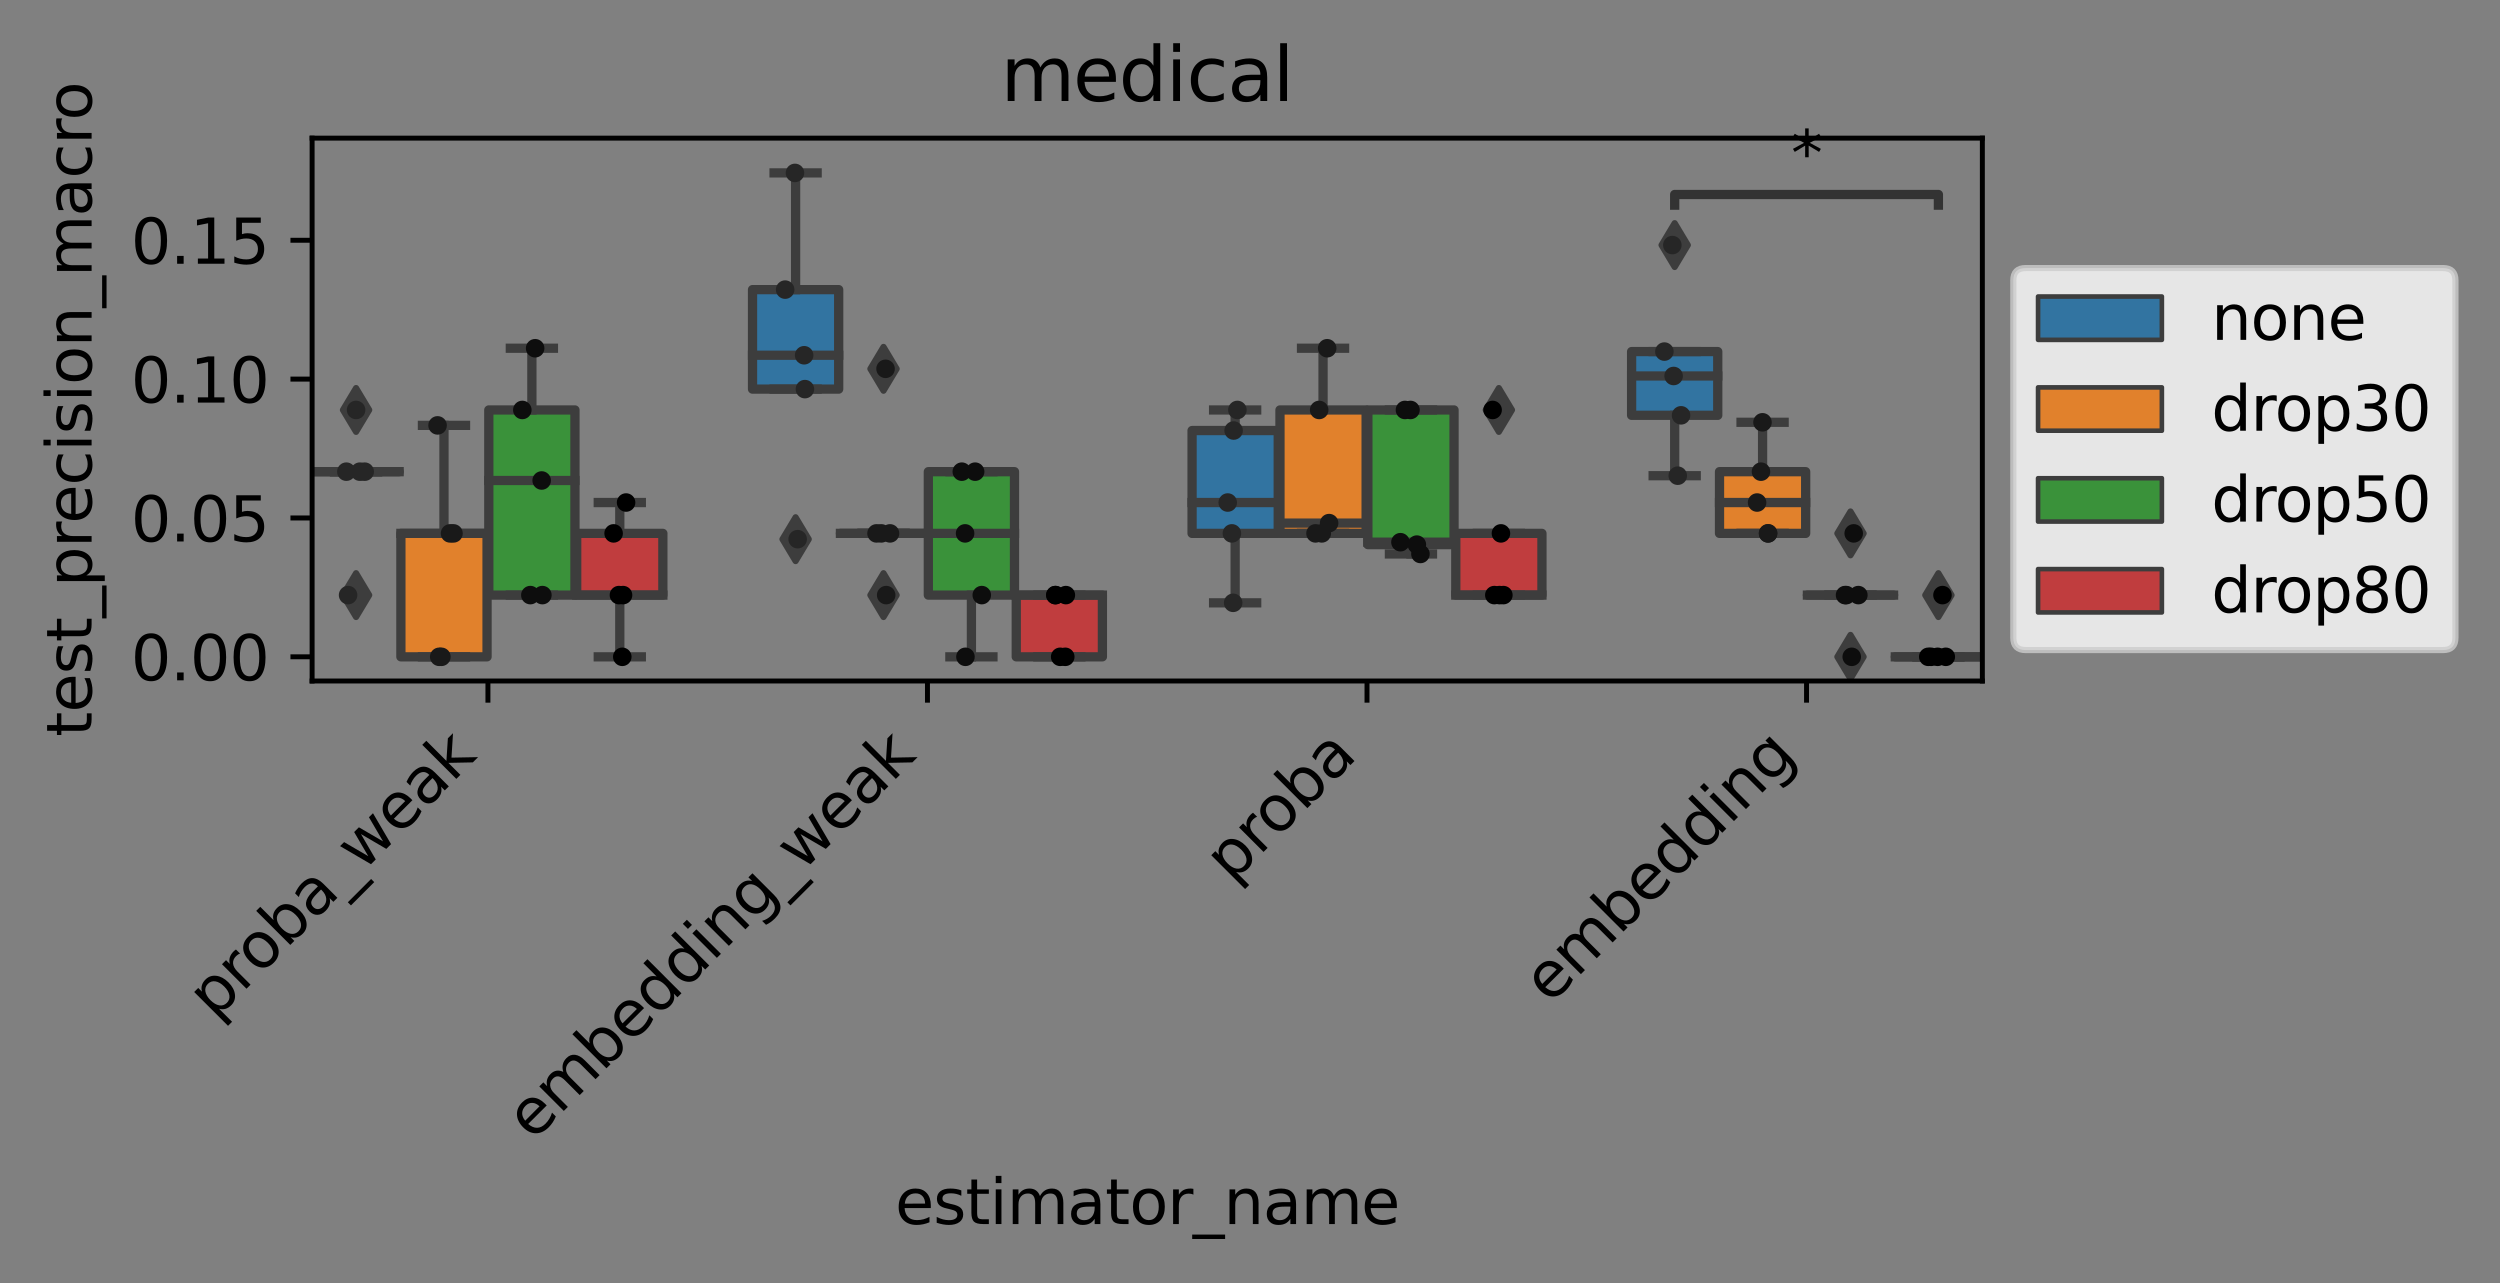 <?xml version="1.0" encoding="utf-8" standalone="no"?>
<!DOCTYPE svg PUBLIC "-//W3C//DTD SVG 1.1//EN"
  "http://www.w3.org/Graphics/SVG/1.1/DTD/svg11.dtd">
<svg xmlns:xlink="http://www.w3.org/1999/xlink" width="403.877pt" height="207.303pt" viewBox="0 0 403.877 207.303" xmlns="http://www.w3.org/2000/svg" version="1.1">
 <rect x="0" y="0" width="403.877" height="207.303" fill="#808080" stroke="none"/>
 <defs>
  <style type="text/css">*{stroke-linejoin: round; stroke-linecap: butt}</style>
 </defs>
 <g id="figure_1">
  <g id="patch_1">
   <path d="M 0 207.303 
L 403.877 207.303 
L 403.877 0 
L 0 0 
L 0 207.303 
z
" style="fill: none"/>
  </g>
  <g id="axes_1">
   <g id="patch_2">
    <path d="M 50.422 110.018 
L 320.251 110.018 
L 320.251 22.318 
L 50.422 22.318 
L 50.422 110.018 
z
" style="fill: none"/>
   </g>
   <g id="patch_3">
    <path d="M 50.564 76.199 
L 64.481 76.199 
L 64.481 76.199 
L 50.564 76.199 
L 50.564 76.199 
z
" clip-path="url(#p05f2665368)" style="fill: #3274a1; stroke: #3d3d3d; stroke-width: 1.5; stroke-linejoin: miter"/>
   </g>
   <g id="patch_4">
    <path d="M 64.765 106.109 
L 78.683 106.109 
L 78.683 86.169 
L 64.765 86.169 
L 64.765 106.109 
z
" clip-path="url(#p05f2665368)" style="fill: #e1812c; stroke: #3d3d3d; stroke-width: 1.5; stroke-linejoin: miter"/>
   </g>
   <g id="patch_5">
    <path d="M 78.967 96.139 
L 92.884 96.139 
L 92.884 66.229 
L 78.967 66.229 
L 78.967 96.139 
z
" clip-path="url(#p05f2665368)" style="fill: #3a923a; stroke: #3d3d3d; stroke-width: 1.5; stroke-linejoin: miter"/>
   </g>
   <g id="patch_6">
    <path d="M 93.168 96.139 
L 107.086 96.139 
L 107.086 86.169 
L 93.168 86.169 
L 93.168 96.139 
z
" clip-path="url(#p05f2665368)" style="fill: #c03d3e; stroke: #3d3d3d; stroke-width: 1.5; stroke-linejoin: miter"/>
   </g>
   <g id="patch_7">
    <path d="M 121.571 62.862 
L 135.489 62.862 
L 135.489 46.788 
L 121.571 46.788 
L 121.571 62.862 
z
" clip-path="url(#p05f2665368)" style="fill: #3274a1; stroke: #3d3d3d; stroke-width: 1.5; stroke-linejoin: miter"/>
   </g>
   <g id="patch_8">
    <path d="M 135.773 86.169 
L 149.69 86.169 
L 149.69 86.169 
L 135.773 86.169 
L 135.773 86.169 
z
" clip-path="url(#p05f2665368)" style="fill: #e1812c; stroke: #3d3d3d; stroke-width: 1.5; stroke-linejoin: miter"/>
   </g>
   <g id="patch_9">
    <path d="M 149.974 96.139 
L 163.892 96.139 
L 163.892 76.199 
L 149.974 76.199 
L 149.974 96.139 
z
" clip-path="url(#p05f2665368)" style="fill: #3a923a; stroke: #3d3d3d; stroke-width: 1.5; stroke-linejoin: miter"/>
   </g>
   <g id="patch_10">
    <path d="M 164.176 106.109 
L 178.093 106.109 
L 178.093 96.139 
L 164.176 96.139 
L 164.176 106.109 
z
" clip-path="url(#p05f2665368)" style="fill: #c03d3e; stroke: #3d3d3d; stroke-width: 1.5; stroke-linejoin: miter"/>
   </g>
   <g id="patch_11">
    <path d="M 192.579 86.169 
L 206.497 86.169 
L 206.497 69.553 
L 192.579 69.553 
L 192.579 86.169 
z
" clip-path="url(#p05f2665368)" style="fill: #3274a1; stroke: #3d3d3d; stroke-width: 1.5; stroke-linejoin: miter"/>
   </g>
   <g id="patch_12">
    <path d="M 206.781 86.169 
L 220.698 86.169 
L 220.698 66.229 
L 206.781 66.229 
L 206.781 86.169 
z
" clip-path="url(#p05f2665368)" style="fill: #e1812c; stroke: #3d3d3d; stroke-width: 1.5; stroke-linejoin: miter"/>
   </g>
   <g id="patch_13">
    <path d="M 220.982 87.982 
L 234.9 87.982 
L 234.9 66.229 
L 220.982 66.229 
L 220.982 87.982 
z
" clip-path="url(#p05f2665368)" style="fill: #3a923a; stroke: #3d3d3d; stroke-width: 1.5; stroke-linejoin: miter"/>
   </g>
   <g id="patch_14">
    <path d="M 235.184 96.139 
L 249.101 96.139 
L 249.101 86.169 
L 235.184 86.169 
L 235.184 96.139 
z
" clip-path="url(#p05f2665368)" style="fill: #c03d3e; stroke: #3d3d3d; stroke-width: 1.5; stroke-linejoin: miter"/>
   </g>
   <g id="patch_15">
    <path d="M 263.587 67.096 
L 277.504 67.096 
L 277.504 56.798 
L 263.587 56.798 
L 263.587 67.096 
z
" clip-path="url(#p05f2665368)" style="fill: #3274a1; stroke: #3d3d3d; stroke-width: 1.5; stroke-linejoin: miter"/>
   </g>
   <g id="patch_16">
    <path d="M 277.788 86.169 
L 291.706 86.169 
L 291.706 76.199 
L 277.788 76.199 
L 277.788 86.169 
z
" clip-path="url(#p05f2665368)" style="fill: #e1812c; stroke: #3d3d3d; stroke-width: 1.5; stroke-linejoin: miter"/>
   </g>
   <g id="patch_17">
    <path d="M 291.99 96.139 
L 305.907 96.139 
L 305.907 96.139 
L 291.99 96.139 
L 291.99 96.139 
z
" clip-path="url(#p05f2665368)" style="fill: #3a923a; stroke: #3d3d3d; stroke-width: 1.5; stroke-linejoin: miter"/>
   </g>
   <g id="patch_18">
    <path d="M 306.191 106.109 
L 320.109 106.109 
L 320.109 106.109 
L 306.191 106.109 
L 306.191 106.109 
z
" clip-path="url(#p05f2665368)" style="fill: #c03d3e; stroke: #3d3d3d; stroke-width: 1.5; stroke-linejoin: miter"/>
   </g>
   <g id="patch_19">
    <path d="M 78.825 106.109 
L 78.825 106.109 
L 78.825 106.109 
L 78.825 106.109 
z
" clip-path="url(#p05f2665368)" style="fill: #3274a1; stroke: #3d3d3d; stroke-width: 0.75; stroke-linejoin: miter"/>
   </g>
   <g id="patch_20">
    <path d="M 78.825 106.109 
L 78.825 106.109 
L 78.825 106.109 
L 78.825 106.109 
z
" clip-path="url(#p05f2665368)" style="fill: #e1812c; stroke: #3d3d3d; stroke-width: 0.75; stroke-linejoin: miter"/>
   </g>
   <g id="patch_21">
    <path d="M 78.825 106.109 
L 78.825 106.109 
L 78.825 106.109 
L 78.825 106.109 
z
" clip-path="url(#p05f2665368)" style="fill: #3a923a; stroke: #3d3d3d; stroke-width: 0.75; stroke-linejoin: miter"/>
   </g>
   <g id="patch_22">
    <path d="M 78.825 106.109 
L 78.825 106.109 
L 78.825 106.109 
L 78.825 106.109 
z
" clip-path="url(#p05f2665368)" style="fill: #c03d3e; stroke: #3d3d3d; stroke-width: 0.75; stroke-linejoin: miter"/>
   </g>
   <g id="matplotlib.axis_1">
    <g id="xtick_1">
     <g id="line2d_1">
      <defs>
       <path id="m11dae2d0c5" d="M 0 0 
L 0 3.5 
" style="stroke: #000000; stroke-width: 0.8"/>
      </defs>
      <g>
       <use xlink:href="#m11dae2d0c5" x="78.825" y="110.018" style="stroke: #000000; stroke-width: 0.8"/>
      </g>
     </g>
     <g id="text_1">
      <!-- proba_weak -->
      <g transform="translate(34.675 164.874) rotate(-45) scale(0.1 -0.1)">
       <defs>
        <path id="DejaVuSans-70" d="M 1159 525 
L 1159 -1331 
L 581 -1331 
L 581 3500 
L 1159 3500 
L 1159 2969 
Q 1341 3281 1617 3432 
Q 1894 3584 2278 3584 
Q 2916 3584 3314 3078 
Q 3713 2572 3713 1747 
Q 3713 922 3314 415 
Q 2916 -91 2278 -91 
Q 1894 -91 1617 61 
Q 1341 213 1159 525 
z
M 3116 1747 
Q 3116 2381 2855 2742 
Q 2594 3103 2138 3103 
Q 1681 3103 1420 2742 
Q 1159 2381 1159 1747 
Q 1159 1113 1420 752 
Q 1681 391 2138 391 
Q 2594 391 2855 752 
Q 3116 1113 3116 1747 
z
" transform="scale(0.016)"/>
        <path id="DejaVuSans-72" d="M 2631 2963 
Q 2534 3019 2420 3045 
Q 2306 3072 2169 3072 
Q 1681 3072 1420 2755 
Q 1159 2438 1159 1844 
L 1159 0 
L 581 0 
L 581 3500 
L 1159 3500 
L 1159 2956 
Q 1341 3275 1631 3429 
Q 1922 3584 2338 3584 
Q 2397 3584 2469 3576 
Q 2541 3569 2628 3553 
L 2631 2963 
z
" transform="scale(0.016)"/>
        <path id="DejaVuSans-6f" d="M 1959 3097 
Q 1497 3097 1228 2736 
Q 959 2375 959 1747 
Q 959 1119 1226 758 
Q 1494 397 1959 397 
Q 2419 397 2687 759 
Q 2956 1122 2956 1747 
Q 2956 2369 2687 2733 
Q 2419 3097 1959 3097 
z
M 1959 3584 
Q 2709 3584 3137 3096 
Q 3566 2609 3566 1747 
Q 3566 888 3137 398 
Q 2709 -91 1959 -91 
Q 1206 -91 779 398 
Q 353 888 353 1747 
Q 353 2609 779 3096 
Q 1206 3584 1959 3584 
z
" transform="scale(0.016)"/>
        <path id="DejaVuSans-62" d="M 3116 1747 
Q 3116 2381 2855 2742 
Q 2594 3103 2138 3103 
Q 1681 3103 1420 2742 
Q 1159 2381 1159 1747 
Q 1159 1113 1420 752 
Q 1681 391 2138 391 
Q 2594 391 2855 752 
Q 3116 1113 3116 1747 
z
M 1159 2969 
Q 1341 3281 1617 3432 
Q 1894 3584 2278 3584 
Q 2916 3584 3314 3078 
Q 3713 2572 3713 1747 
Q 3713 922 3314 415 
Q 2916 -91 2278 -91 
Q 1894 -91 1617 61 
Q 1341 213 1159 525 
L 1159 0 
L 581 0 
L 581 4863 
L 1159 4863 
L 1159 2969 
z
" transform="scale(0.016)"/>
        <path id="DejaVuSans-61" d="M 2194 1759 
Q 1497 1759 1228 1600 
Q 959 1441 959 1056 
Q 959 750 1161 570 
Q 1363 391 1709 391 
Q 2188 391 2477 730 
Q 2766 1069 2766 1631 
L 2766 1759 
L 2194 1759 
z
M 3341 1997 
L 3341 0 
L 2766 0 
L 2766 531 
Q 2569 213 2275 61 
Q 1981 -91 1556 -91 
Q 1019 -91 701 211 
Q 384 513 384 1019 
Q 384 1609 779 1909 
Q 1175 2209 1959 2209 
L 2766 2209 
L 2766 2266 
Q 2766 2663 2505 2880 
Q 2244 3097 1772 3097 
Q 1472 3097 1187 3025 
Q 903 2953 641 2809 
L 641 3341 
Q 956 3463 1253 3523 
Q 1550 3584 1831 3584 
Q 2591 3584 2966 3190 
Q 3341 2797 3341 1997 
z
" transform="scale(0.016)"/>
        <path id="DejaVuSans-5f" d="M 3263 -1063 
L 3263 -1509 
L -63 -1509 
L -63 -1063 
L 3263 -1063 
z
" transform="scale(0.016)"/>
        <path id="DejaVuSans-77" d="M 269 3500 
L 844 3500 
L 1563 769 
L 2278 3500 
L 2956 3500 
L 3675 769 
L 4391 3500 
L 4966 3500 
L 4050 0 
L 3372 0 
L 2619 2869 
L 1863 0 
L 1184 0 
L 269 3500 
z
" transform="scale(0.016)"/>
        <path id="DejaVuSans-65" d="M 3597 1894 
L 3597 1613 
L 953 1613 
Q 991 1019 1311 708 
Q 1631 397 2203 397 
Q 2534 397 2845 478 
Q 3156 559 3463 722 
L 3463 178 
Q 3153 47 2828 -22 
Q 2503 -91 2169 -91 
Q 1331 -91 842 396 
Q 353 884 353 1716 
Q 353 2575 817 3079 
Q 1281 3584 2069 3584 
Q 2775 3584 3186 3129 
Q 3597 2675 3597 1894 
z
M 3022 2063 
Q 3016 2534 2758 2815 
Q 2500 3097 2075 3097 
Q 1594 3097 1305 2825 
Q 1016 2553 972 2059 
L 3022 2063 
z
" transform="scale(0.016)"/>
        <path id="DejaVuSans-6b" d="M 581 4863 
L 1159 4863 
L 1159 1991 
L 2875 3500 
L 3609 3500 
L 1753 1863 
L 3688 0 
L 2938 0 
L 1159 1709 
L 1159 0 
L 581 0 
L 581 4863 
z
" transform="scale(0.016)"/>
       </defs>
       <use xlink:href="#DejaVuSans-70"/>
       <use xlink:href="#DejaVuSans-72" x="63.477"/>
       <use xlink:href="#DejaVuSans-6f" x="102.34"/>
       <use xlink:href="#DejaVuSans-62" x="163.521"/>
       <use xlink:href="#DejaVuSans-61" x="226.998"/>
       <use xlink:href="#DejaVuSans-5f" x="288.277"/>
       <use xlink:href="#DejaVuSans-77" x="338.277"/>
       <use xlink:href="#DejaVuSans-65" x="420.064"/>
       <use xlink:href="#DejaVuSans-61" x="481.588"/>
       <use xlink:href="#DejaVuSans-6b" x="542.867"/>
      </g>
     </g>
    </g>
    <g id="xtick_2">
     <g id="line2d_2">
      <g>
       <use xlink:href="#m11dae2d0c5" x="149.832" y="110.018" style="stroke: #000000; stroke-width: 0.8"/>
      </g>
     </g>
     <g id="text_2">
      <!-- embedding_weak -->
      <g transform="translate(86.077 184.479) rotate(-45) scale(0.1 -0.1)">
       <defs>
        <path id="DejaVuSans-6d" d="M 3328 2828 
Q 3544 3216 3844 3400 
Q 4144 3584 4550 3584 
Q 5097 3584 5394 3201 
Q 5691 2819 5691 2113 
L 5691 0 
L 5113 0 
L 5113 2094 
Q 5113 2597 4934 2840 
Q 4756 3084 4391 3084 
Q 3944 3084 3684 2787 
Q 3425 2491 3425 1978 
L 3425 0 
L 2847 0 
L 2847 2094 
Q 2847 2600 2669 2842 
Q 2491 3084 2119 3084 
Q 1678 3084 1418 2786 
Q 1159 2488 1159 1978 
L 1159 0 
L 581 0 
L 581 3500 
L 1159 3500 
L 1159 2956 
Q 1356 3278 1631 3431 
Q 1906 3584 2284 3584 
Q 2666 3584 2933 3390 
Q 3200 3197 3328 2828 
z
" transform="scale(0.016)"/>
        <path id="DejaVuSans-64" d="M 2906 2969 
L 2906 4863 
L 3481 4863 
L 3481 0 
L 2906 0 
L 2906 525 
Q 2725 213 2448 61 
Q 2172 -91 1784 -91 
Q 1150 -91 751 415 
Q 353 922 353 1747 
Q 353 2572 751 3078 
Q 1150 3584 1784 3584 
Q 2172 3584 2448 3432 
Q 2725 3281 2906 2969 
z
M 947 1747 
Q 947 1113 1208 752 
Q 1469 391 1925 391 
Q 2381 391 2643 752 
Q 2906 1113 2906 1747 
Q 2906 2381 2643 2742 
Q 2381 3103 1925 3103 
Q 1469 3103 1208 2742 
Q 947 2381 947 1747 
z
" transform="scale(0.016)"/>
        <path id="DejaVuSans-69" d="M 603 3500 
L 1178 3500 
L 1178 0 
L 603 0 
L 603 3500 
z
M 603 4863 
L 1178 4863 
L 1178 4134 
L 603 4134 
L 603 4863 
z
" transform="scale(0.016)"/>
        <path id="DejaVuSans-6e" d="M 3513 2113 
L 3513 0 
L 2938 0 
L 2938 2094 
Q 2938 2591 2744 2837 
Q 2550 3084 2163 3084 
Q 1697 3084 1428 2787 
Q 1159 2491 1159 1978 
L 1159 0 
L 581 0 
L 581 3500 
L 1159 3500 
L 1159 2956 
Q 1366 3272 1645 3428 
Q 1925 3584 2291 3584 
Q 2894 3584 3203 3211 
Q 3513 2838 3513 2113 
z
" transform="scale(0.016)"/>
        <path id="DejaVuSans-67" d="M 2906 1791 
Q 2906 2416 2648 2759 
Q 2391 3103 1925 3103 
Q 1463 3103 1205 2759 
Q 947 2416 947 1791 
Q 947 1169 1205 825 
Q 1463 481 1925 481 
Q 2391 481 2648 825 
Q 2906 1169 2906 1791 
z
M 3481 434 
Q 3481 -459 3084 -895 
Q 2688 -1331 1869 -1331 
Q 1566 -1331 1297 -1286 
Q 1028 -1241 775 -1147 
L 775 -588 
Q 1028 -725 1275 -790 
Q 1522 -856 1778 -856 
Q 2344 -856 2625 -561 
Q 2906 -266 2906 331 
L 2906 616 
Q 2728 306 2450 153 
Q 2172 0 1784 0 
Q 1141 0 747 490 
Q 353 981 353 1791 
Q 353 2603 747 3093 
Q 1141 3584 1784 3584 
Q 2172 3584 2450 3431 
Q 2728 3278 2906 2969 
L 2906 3500 
L 3481 3500 
L 3481 434 
z
" transform="scale(0.016)"/>
       </defs>
       <use xlink:href="#DejaVuSans-65"/>
       <use xlink:href="#DejaVuSans-6d" x="61.523"/>
       <use xlink:href="#DejaVuSans-62" x="158.936"/>
       <use xlink:href="#DejaVuSans-65" x="222.412"/>
       <use xlink:href="#DejaVuSans-64" x="283.936"/>
       <use xlink:href="#DejaVuSans-64" x="347.412"/>
       <use xlink:href="#DejaVuSans-69" x="410.889"/>
       <use xlink:href="#DejaVuSans-6e" x="438.672"/>
       <use xlink:href="#DejaVuSans-67" x="502.051"/>
       <use xlink:href="#DejaVuSans-5f" x="565.527"/>
       <use xlink:href="#DejaVuSans-77" x="615.527"/>
       <use xlink:href="#DejaVuSans-65" x="697.314"/>
       <use xlink:href="#DejaVuSans-61" x="758.838"/>
       <use xlink:href="#DejaVuSans-6b" x="820.117"/>
      </g>
     </g>
    </g>
    <g id="xtick_3">
     <g id="line2d_3">
      <g>
       <use xlink:href="#m11dae2d0c5" x="220.84" y="110.018" style="stroke: #000000; stroke-width: 0.8"/>
      </g>
     </g>
     <g id="text_3">
      <!-- proba -->
      <g transform="translate(198.984 142.777) rotate(-45) scale(0.1 -0.1)">
       <use xlink:href="#DejaVuSans-70"/>
       <use xlink:href="#DejaVuSans-72" x="63.477"/>
       <use xlink:href="#DejaVuSans-6f" x="102.34"/>
       <use xlink:href="#DejaVuSans-62" x="163.521"/>
       <use xlink:href="#DejaVuSans-61" x="226.998"/>
      </g>
     </g>
    </g>
    <g id="xtick_4">
     <g id="line2d_4">
      <g>
       <use xlink:href="#m11dae2d0c5" x="291.848" y="110.018" style="stroke: #000000; stroke-width: 0.8"/>
      </g>
     </g>
     <g id="text_4">
      <!-- embedding -->
      <g transform="translate(250.386 162.382) rotate(-45) scale(0.1 -0.1)">
       <use xlink:href="#DejaVuSans-65"/>
       <use xlink:href="#DejaVuSans-6d" x="61.523"/>
       <use xlink:href="#DejaVuSans-62" x="158.936"/>
       <use xlink:href="#DejaVuSans-65" x="222.412"/>
       <use xlink:href="#DejaVuSans-64" x="283.936"/>
       <use xlink:href="#DejaVuSans-64" x="347.412"/>
       <use xlink:href="#DejaVuSans-69" x="410.889"/>
       <use xlink:href="#DejaVuSans-6e" x="438.672"/>
       <use xlink:href="#DejaVuSans-67" x="502.051"/>
      </g>
     </g>
    </g>
    <g id="text_5">
     <!-- estimator_name -->
     <g transform="translate(144.617 197.745) scale(0.1 -0.1)">
      <defs>
       <path id="DejaVuSans-73" d="M 2834 3397 
L 2834 2853 
Q 2591 2978 2328 3040 
Q 2066 3103 1784 3103 
Q 1356 3103 1142 2972 
Q 928 2841 928 2578 
Q 928 2378 1081 2264 
Q 1234 2150 1697 2047 
L 1894 2003 
Q 2506 1872 2764 1633 
Q 3022 1394 3022 966 
Q 3022 478 2636 193 
Q 2250 -91 1575 -91 
Q 1294 -91 989 -36 
Q 684 19 347 128 
L 347 722 
Q 666 556 975 473 
Q 1284 391 1588 391 
Q 1994 391 2212 530 
Q 2431 669 2431 922 
Q 2431 1156 2273 1281 
Q 2116 1406 1581 1522 
L 1381 1569 
Q 847 1681 609 1914 
Q 372 2147 372 2553 
Q 372 3047 722 3315 
Q 1072 3584 1716 3584 
Q 2034 3584 2315 3537 
Q 2597 3491 2834 3397 
z
" transform="scale(0.016)"/>
       <path id="DejaVuSans-74" d="M 1172 4494 
L 1172 3500 
L 2356 3500 
L 2356 3053 
L 1172 3053 
L 1172 1153 
Q 1172 725 1289 603 
Q 1406 481 1766 481 
L 2356 481 
L 2356 0 
L 1766 0 
Q 1100 0 847 248 
Q 594 497 594 1153 
L 594 3053 
L 172 3053 
L 172 3500 
L 594 3500 
L 594 4494 
L 1172 4494 
z
" transform="scale(0.016)"/>
      </defs>
      <use xlink:href="#DejaVuSans-65"/>
      <use xlink:href="#DejaVuSans-73" x="61.523"/>
      <use xlink:href="#DejaVuSans-74" x="113.623"/>
      <use xlink:href="#DejaVuSans-69" x="152.832"/>
      <use xlink:href="#DejaVuSans-6d" x="180.615"/>
      <use xlink:href="#DejaVuSans-61" x="278.027"/>
      <use xlink:href="#DejaVuSans-74" x="339.307"/>
      <use xlink:href="#DejaVuSans-6f" x="378.516"/>
      <use xlink:href="#DejaVuSans-72" x="439.697"/>
      <use xlink:href="#DejaVuSans-5f" x="480.811"/>
      <use xlink:href="#DejaVuSans-6e" x="530.811"/>
      <use xlink:href="#DejaVuSans-61" x="594.189"/>
      <use xlink:href="#DejaVuSans-6d" x="655.469"/>
      <use xlink:href="#DejaVuSans-65" x="752.881"/>
     </g>
    </g>
   </g>
   <g id="matplotlib.axis_2">
    <g id="ytick_1">
     <g id="line2d_5">
      <defs>
       <path id="m83a9415b72" d="M 0 0 
L -3.5 0 
" style="stroke: #000000; stroke-width: 0.8"/>
      </defs>
      <g>
       <use xlink:href="#m83a9415b72" x="50.422" y="106.109" style="stroke: #000000; stroke-width: 0.8"/>
      </g>
     </g>
     <g id="text_6">
      <!-- 0.00 -->
      <g transform="translate(21.156 109.909) scale(0.1 -0.1)">
       <defs>
        <path id="DejaVuSans-30" d="M 2034 4250 
Q 1547 4250 1301 3770 
Q 1056 3291 1056 2328 
Q 1056 1369 1301 889 
Q 1547 409 2034 409 
Q 2525 409 2770 889 
Q 3016 1369 3016 2328 
Q 3016 3291 2770 3770 
Q 2525 4250 2034 4250 
z
M 2034 4750 
Q 2819 4750 3233 4129 
Q 3647 3509 3647 2328 
Q 3647 1150 3233 529 
Q 2819 -91 2034 -91 
Q 1250 -91 836 529 
Q 422 1150 422 2328 
Q 422 3509 836 4129 
Q 1250 4750 2034 4750 
z
" transform="scale(0.016)"/>
        <path id="DejaVuSans-2e" d="M 684 794 
L 1344 794 
L 1344 0 
L 684 0 
L 684 794 
z
" transform="scale(0.016)"/>
       </defs>
       <use xlink:href="#DejaVuSans-30"/>
       <use xlink:href="#DejaVuSans-2e" x="63.623"/>
       <use xlink:href="#DejaVuSans-30" x="95.41"/>
       <use xlink:href="#DejaVuSans-30" x="159.033"/>
      </g>
     </g>
    </g>
    <g id="ytick_2">
     <g id="line2d_6">
      <g>
       <use xlink:href="#m83a9415b72" x="50.422" y="83.677" style="stroke: #000000; stroke-width: 0.8"/>
      </g>
     </g>
     <g id="text_7">
      <!-- 0.05 -->
      <g transform="translate(21.156 87.476) scale(0.1 -0.1)">
       <defs>
        <path id="DejaVuSans-35" d="M 691 4666 
L 3169 4666 
L 3169 4134 
L 1269 4134 
L 1269 2991 
Q 1406 3038 1543 3061 
Q 1681 3084 1819 3084 
Q 2600 3084 3056 2656 
Q 3513 2228 3513 1497 
Q 3513 744 3044 326 
Q 2575 -91 1722 -91 
Q 1428 -91 1123 -41 
Q 819 9 494 109 
L 494 744 
Q 775 591 1075 516 
Q 1375 441 1709 441 
Q 2250 441 2565 725 
Q 2881 1009 2881 1497 
Q 2881 1984 2565 2268 
Q 2250 2553 1709 2553 
Q 1456 2553 1204 2497 
Q 953 2441 691 2322 
L 691 4666 
z
" transform="scale(0.016)"/>
       </defs>
       <use xlink:href="#DejaVuSans-30"/>
       <use xlink:href="#DejaVuSans-2e" x="63.623"/>
       <use xlink:href="#DejaVuSans-30" x="95.41"/>
       <use xlink:href="#DejaVuSans-35" x="159.033"/>
      </g>
     </g>
    </g>
    <g id="ytick_3">
     <g id="line2d_7">
      <g>
       <use xlink:href="#m83a9415b72" x="50.422" y="61.244" style="stroke: #000000; stroke-width: 0.8"/>
      </g>
     </g>
     <g id="text_8">
      <!-- 0.10 -->
      <g transform="translate(21.156 65.044) scale(0.1 -0.1)">
       <defs>
        <path id="DejaVuSans-31" d="M 794 531 
L 1825 531 
L 1825 4091 
L 703 3866 
L 703 4441 
L 1819 4666 
L 2450 4666 
L 2450 531 
L 3481 531 
L 3481 0 
L 794 0 
L 794 531 
z
" transform="scale(0.016)"/>
       </defs>
       <use xlink:href="#DejaVuSans-30"/>
       <use xlink:href="#DejaVuSans-2e" x="63.623"/>
       <use xlink:href="#DejaVuSans-31" x="95.41"/>
       <use xlink:href="#DejaVuSans-30" x="159.033"/>
      </g>
     </g>
    </g>
    <g id="ytick_4">
     <g id="line2d_8">
      <g>
       <use xlink:href="#m83a9415b72" x="50.422" y="38.812" style="stroke: #000000; stroke-width: 0.8"/>
      </g>
     </g>
     <g id="text_9">
      <!-- 0.15 -->
      <g transform="translate(21.156 42.611) scale(0.1 -0.1)">
       <use xlink:href="#DejaVuSans-30"/>
       <use xlink:href="#DejaVuSans-2e" x="63.623"/>
       <use xlink:href="#DejaVuSans-31" x="95.41"/>
       <use xlink:href="#DejaVuSans-35" x="159.033"/>
      </g>
     </g>
    </g>
    <g id="text_10">
     <!-- test_precision_macro -->
     <g transform="translate(14.798 119.01) rotate(-90) scale(0.1 -0.1)">
      <defs>
       <path id="DejaVuSans-63" d="M 3122 3366 
L 3122 2828 
Q 2878 2963 2633 3030 
Q 2388 3097 2138 3097 
Q 1578 3097 1268 2742 
Q 959 2388 959 1747 
Q 959 1106 1268 751 
Q 1578 397 2138 397 
Q 2388 397 2633 464 
Q 2878 531 3122 666 
L 3122 134 
Q 2881 22 2623 -34 
Q 2366 -91 2075 -91 
Q 1284 -91 818 406 
Q 353 903 353 1747 
Q 353 2603 823 3093 
Q 1294 3584 2113 3584 
Q 2378 3584 2631 3529 
Q 2884 3475 3122 3366 
z
" transform="scale(0.016)"/>
      </defs>
      <use xlink:href="#DejaVuSans-74"/>
      <use xlink:href="#DejaVuSans-65" x="39.209"/>
      <use xlink:href="#DejaVuSans-73" x="100.732"/>
      <use xlink:href="#DejaVuSans-74" x="152.832"/>
      <use xlink:href="#DejaVuSans-5f" x="192.041"/>
      <use xlink:href="#DejaVuSans-70" x="242.041"/>
      <use xlink:href="#DejaVuSans-72" x="305.518"/>
      <use xlink:href="#DejaVuSans-65" x="344.381"/>
      <use xlink:href="#DejaVuSans-63" x="405.904"/>
      <use xlink:href="#DejaVuSans-69" x="460.885"/>
      <use xlink:href="#DejaVuSans-73" x="488.668"/>
      <use xlink:href="#DejaVuSans-69" x="540.768"/>
      <use xlink:href="#DejaVuSans-6f" x="568.551"/>
      <use xlink:href="#DejaVuSans-6e" x="629.732"/>
      <use xlink:href="#DejaVuSans-5f" x="693.111"/>
      <use xlink:href="#DejaVuSans-6d" x="743.111"/>
      <use xlink:href="#DejaVuSans-61" x="840.523"/>
      <use xlink:href="#DejaVuSans-63" x="901.803"/>
      <use xlink:href="#DejaVuSans-72" x="956.783"/>
      <use xlink:href="#DejaVuSans-6f" x="995.646"/>
     </g>
    </g>
   </g>
   <g id="line2d_9">
    <path d="M 57.523 76.199 
L 57.523 76.199 
" clip-path="url(#p05f2665368)" style="fill: none; stroke: #3d3d3d; stroke-width: 1.5; stroke-linecap: square"/>
   </g>
   <g id="line2d_10">
    <path d="M 57.523 76.199 
L 57.523 76.199 
" clip-path="url(#p05f2665368)" style="fill: none; stroke: #3d3d3d; stroke-width: 1.5; stroke-linecap: square"/>
   </g>
   <g id="line2d_11">
    <path d="M 54.043 76.199 
L 61.002 76.199 
" clip-path="url(#p05f2665368)" style="fill: none; stroke: #3d3d3d; stroke-width: 1.5; stroke-linecap: square"/>
   </g>
   <g id="line2d_12">
    <path d="M 54.043 76.199 
L 61.002 76.199 
" clip-path="url(#p05f2665368)" style="fill: none; stroke: #3d3d3d; stroke-width: 1.5; stroke-linecap: square"/>
   </g>
   <g id="line2d_13">
    <defs>
     <path id="m3d707c3c23" d="M -0 3.536 
L 2.121 0 
L -0 -3.536 
L -2.121 -0 
z
" style="stroke: #3d3d3d; stroke-linejoin: miter"/>
    </defs>
    <g clip-path="url(#p05f2665368)">
     <use xlink:href="#m3d707c3c23" x="57.523" y="96.139" style="fill: #3d3d3d; stroke: #3d3d3d; stroke-linejoin: miter"/>
     <use xlink:href="#m3d707c3c23" x="57.523" y="66.229" style="fill: #3d3d3d; stroke: #3d3d3d; stroke-linejoin: miter"/>
    </g>
   </g>
   <g id="line2d_14">
    <path d="M 71.724 106.109 
L 71.724 106.109 
" clip-path="url(#p05f2665368)" style="fill: none; stroke: #3d3d3d; stroke-width: 1.5; stroke-linecap: square"/>
   </g>
   <g id="line2d_15">
    <path d="M 71.724 86.169 
L 71.724 68.722 
" clip-path="url(#p05f2665368)" style="fill: none; stroke: #3d3d3d; stroke-width: 1.5; stroke-linecap: square"/>
   </g>
   <g id="line2d_16">
    <path d="M 68.245 106.109 
L 75.204 106.109 
" clip-path="url(#p05f2665368)" style="fill: none; stroke: #3d3d3d; stroke-width: 1.5; stroke-linecap: square"/>
   </g>
   <g id="line2d_17">
    <path d="M 68.245 68.722 
L 75.204 68.722 
" clip-path="url(#p05f2665368)" style="fill: none; stroke: #3d3d3d; stroke-width: 1.5; stroke-linecap: square"/>
   </g>
   <g id="line2d_18"/>
   <g id="line2d_19">
    <path d="M 85.926 96.139 
L 85.926 96.139 
" clip-path="url(#p05f2665368)" style="fill: none; stroke: #3d3d3d; stroke-width: 1.5; stroke-linecap: square"/>
   </g>
   <g id="line2d_20">
    <path d="M 85.926 66.229 
L 85.926 56.259 
" clip-path="url(#p05f2665368)" style="fill: none; stroke: #3d3d3d; stroke-width: 1.5; stroke-linecap: square"/>
   </g>
   <g id="line2d_21">
    <path d="M 82.446 96.139 
L 89.405 96.139 
" clip-path="url(#p05f2665368)" style="fill: none; stroke: #3d3d3d; stroke-width: 1.5; stroke-linecap: square"/>
   </g>
   <g id="line2d_22">
    <path d="M 82.446 56.259 
L 89.405 56.259 
" clip-path="url(#p05f2665368)" style="fill: none; stroke: #3d3d3d; stroke-width: 1.5; stroke-linecap: square"/>
   </g>
   <g id="line2d_23"/>
   <g id="line2d_24">
    <path d="M 100.127 96.139 
L 100.127 106.109 
" clip-path="url(#p05f2665368)" style="fill: none; stroke: #3d3d3d; stroke-width: 1.5; stroke-linecap: square"/>
   </g>
   <g id="line2d_25">
    <path d="M 100.127 86.169 
L 100.127 81.184 
" clip-path="url(#p05f2665368)" style="fill: none; stroke: #3d3d3d; stroke-width: 1.5; stroke-linecap: square"/>
   </g>
   <g id="line2d_26">
    <path d="M 96.648 106.109 
L 103.607 106.109 
" clip-path="url(#p05f2665368)" style="fill: none; stroke: #3d3d3d; stroke-width: 1.5; stroke-linecap: square"/>
   </g>
   <g id="line2d_27">
    <path d="M 96.648 81.184 
L 103.607 81.184 
" clip-path="url(#p05f2665368)" style="fill: none; stroke: #3d3d3d; stroke-width: 1.5; stroke-linecap: square"/>
   </g>
   <g id="line2d_28"/>
   <g id="line2d_29">
    <path d="M 128.53 62.862 
L 128.53 62.862 
" clip-path="url(#p05f2665368)" style="fill: none; stroke: #3d3d3d; stroke-width: 1.5; stroke-linecap: square"/>
   </g>
   <g id="line2d_30">
    <path d="M 128.53 46.788 
L 128.53 27.936 
" clip-path="url(#p05f2665368)" style="fill: none; stroke: #3d3d3d; stroke-width: 1.5; stroke-linecap: square"/>
   </g>
   <g id="line2d_31">
    <path d="M 125.051 62.862 
L 132.01 62.862 
" clip-path="url(#p05f2665368)" style="fill: none; stroke: #3d3d3d; stroke-width: 1.5; stroke-linecap: square"/>
   </g>
   <g id="line2d_32">
    <path d="M 125.051 27.936 
L 132.01 27.936 
" clip-path="url(#p05f2665368)" style="fill: none; stroke: #3d3d3d; stroke-width: 1.5; stroke-linecap: square"/>
   </g>
   <g id="line2d_33">
    <g clip-path="url(#p05f2665368)">
     <use xlink:href="#m3d707c3c23" x="128.53" y="87.104" style="fill: #3d3d3d; stroke: #3d3d3d; stroke-linejoin: miter"/>
    </g>
   </g>
   <g id="line2d_34">
    <path d="M 142.732 86.169 
L 142.732 86.169 
" clip-path="url(#p05f2665368)" style="fill: none; stroke: #3d3d3d; stroke-width: 1.5; stroke-linecap: square"/>
   </g>
   <g id="line2d_35">
    <path d="M 142.732 86.169 
L 142.732 86.169 
" clip-path="url(#p05f2665368)" style="fill: none; stroke: #3d3d3d; stroke-width: 1.5; stroke-linecap: square"/>
   </g>
   <g id="line2d_36">
    <path d="M 139.252 86.169 
L 146.211 86.169 
" clip-path="url(#p05f2665368)" style="fill: none; stroke: #3d3d3d; stroke-width: 1.5; stroke-linecap: square"/>
   </g>
   <g id="line2d_37">
    <path d="M 139.252 86.169 
L 146.211 86.169 
" clip-path="url(#p05f2665368)" style="fill: none; stroke: #3d3d3d; stroke-width: 1.5; stroke-linecap: square"/>
   </g>
   <g id="line2d_38">
    <g clip-path="url(#p05f2665368)">
     <use xlink:href="#m3d707c3c23" x="142.732" y="96.139" style="fill: #3d3d3d; stroke: #3d3d3d; stroke-linejoin: miter"/>
     <use xlink:href="#m3d707c3c23" x="142.732" y="59.583" style="fill: #3d3d3d; stroke: #3d3d3d; stroke-linejoin: miter"/>
    </g>
   </g>
   <g id="line2d_39">
    <path d="M 156.933 96.139 
L 156.933 106.109 
" clip-path="url(#p05f2665368)" style="fill: none; stroke: #3d3d3d; stroke-width: 1.5; stroke-linecap: square"/>
   </g>
   <g id="line2d_40">
    <path d="M 156.933 76.199 
L 156.933 76.199 
" clip-path="url(#p05f2665368)" style="fill: none; stroke: #3d3d3d; stroke-width: 1.5; stroke-linecap: square"/>
   </g>
   <g id="line2d_41">
    <path d="M 153.454 106.109 
L 160.413 106.109 
" clip-path="url(#p05f2665368)" style="fill: none; stroke: #3d3d3d; stroke-width: 1.5; stroke-linecap: square"/>
   </g>
   <g id="line2d_42">
    <path d="M 153.454 76.199 
L 160.413 76.199 
" clip-path="url(#p05f2665368)" style="fill: none; stroke: #3d3d3d; stroke-width: 1.5; stroke-linecap: square"/>
   </g>
   <g id="line2d_43"/>
   <g id="line2d_44">
    <path d="M 171.135 106.109 
L 171.135 106.109 
" clip-path="url(#p05f2665368)" style="fill: none; stroke: #3d3d3d; stroke-width: 1.5; stroke-linecap: square"/>
   </g>
   <g id="line2d_45">
    <path d="M 171.135 96.139 
L 171.135 96.139 
" clip-path="url(#p05f2665368)" style="fill: none; stroke: #3d3d3d; stroke-width: 1.5; stroke-linecap: square"/>
   </g>
   <g id="line2d_46">
    <path d="M 167.655 106.109 
L 174.614 106.109 
" clip-path="url(#p05f2665368)" style="fill: none; stroke: #3d3d3d; stroke-width: 1.5; stroke-linecap: square"/>
   </g>
   <g id="line2d_47">
    <path d="M 167.655 96.139 
L 174.614 96.139 
" clip-path="url(#p05f2665368)" style="fill: none; stroke: #3d3d3d; stroke-width: 1.5; stroke-linecap: square"/>
   </g>
   <g id="line2d_48"/>
   <g id="line2d_49">
    <path d="M 199.538 86.169 
L 199.538 97.386 
" clip-path="url(#p05f2665368)" style="fill: none; stroke: #3d3d3d; stroke-width: 1.5; stroke-linecap: square"/>
   </g>
   <g id="line2d_50">
    <path d="M 199.538 69.553 
L 199.538 66.229 
" clip-path="url(#p05f2665368)" style="fill: none; stroke: #3d3d3d; stroke-width: 1.5; stroke-linecap: square"/>
   </g>
   <g id="line2d_51">
    <path d="M 196.058 97.386 
L 203.017 97.386 
" clip-path="url(#p05f2665368)" style="fill: none; stroke: #3d3d3d; stroke-width: 1.5; stroke-linecap: square"/>
   </g>
   <g id="line2d_52">
    <path d="M 196.058 66.229 
L 203.017 66.229 
" clip-path="url(#p05f2665368)" style="fill: none; stroke: #3d3d3d; stroke-width: 1.5; stroke-linecap: square"/>
   </g>
   <g id="line2d_53"/>
   <g id="line2d_54">
    <path d="M 213.739 86.169 
L 213.739 86.169 
" clip-path="url(#p05f2665368)" style="fill: none; stroke: #3d3d3d; stroke-width: 1.5; stroke-linecap: square"/>
   </g>
   <g id="line2d_55">
    <path d="M 213.739 66.229 
L 213.739 56.259 
" clip-path="url(#p05f2665368)" style="fill: none; stroke: #3d3d3d; stroke-width: 1.5; stroke-linecap: square"/>
   </g>
   <g id="line2d_56">
    <path d="M 210.26 86.169 
L 217.219 86.169 
" clip-path="url(#p05f2665368)" style="fill: none; stroke: #3d3d3d; stroke-width: 1.5; stroke-linecap: square"/>
   </g>
   <g id="line2d_57">
    <path d="M 210.26 56.259 
L 217.219 56.259 
" clip-path="url(#p05f2665368)" style="fill: none; stroke: #3d3d3d; stroke-width: 1.5; stroke-linecap: square"/>
   </g>
   <g id="line2d_58"/>
   <g id="line2d_59">
    <path d="M 227.941 87.982 
L 227.941 89.493 
" clip-path="url(#p05f2665368)" style="fill: none; stroke: #3d3d3d; stroke-width: 1.5; stroke-linecap: square"/>
   </g>
   <g id="line2d_60">
    <path d="M 227.941 66.229 
L 227.941 66.229 
" clip-path="url(#p05f2665368)" style="fill: none; stroke: #3d3d3d; stroke-width: 1.5; stroke-linecap: square"/>
   </g>
   <g id="line2d_61">
    <path d="M 224.461 89.493 
L 231.42 89.493 
" clip-path="url(#p05f2665368)" style="fill: none; stroke: #3d3d3d; stroke-width: 1.5; stroke-linecap: square"/>
   </g>
   <g id="line2d_62">
    <path d="M 224.461 66.229 
L 231.42 66.229 
" clip-path="url(#p05f2665368)" style="fill: none; stroke: #3d3d3d; stroke-width: 1.5; stroke-linecap: square"/>
   </g>
   <g id="line2d_63"/>
   <g id="line2d_64">
    <path d="M 242.142 96.139 
L 242.142 96.139 
" clip-path="url(#p05f2665368)" style="fill: none; stroke: #3d3d3d; stroke-width: 1.5; stroke-linecap: square"/>
   </g>
   <g id="line2d_65">
    <path d="M 242.142 86.169 
L 242.142 86.169 
" clip-path="url(#p05f2665368)" style="fill: none; stroke: #3d3d3d; stroke-width: 1.5; stroke-linecap: square"/>
   </g>
   <g id="line2d_66">
    <path d="M 238.663 96.139 
L 245.622 96.139 
" clip-path="url(#p05f2665368)" style="fill: none; stroke: #3d3d3d; stroke-width: 1.5; stroke-linecap: square"/>
   </g>
   <g id="line2d_67">
    <path d="M 238.663 86.169 
L 245.622 86.169 
" clip-path="url(#p05f2665368)" style="fill: none; stroke: #3d3d3d; stroke-width: 1.5; stroke-linecap: square"/>
   </g>
   <g id="line2d_68">
    <g clip-path="url(#p05f2665368)">
     <use xlink:href="#m3d707c3c23" x="242.142" y="66.229" style="fill: #3d3d3d; stroke: #3d3d3d; stroke-linejoin: miter"/>
    </g>
   </g>
   <g id="line2d_69">
    <path d="M 270.545 67.096 
L 270.545 76.85 
" clip-path="url(#p05f2665368)" style="fill: none; stroke: #3d3d3d; stroke-width: 1.5; stroke-linecap: square"/>
   </g>
   <g id="line2d_70">
    <path d="M 270.545 56.798 
L 270.545 56.798 
" clip-path="url(#p05f2665368)" style="fill: none; stroke: #3d3d3d; stroke-width: 1.5; stroke-linecap: square"/>
   </g>
   <g id="line2d_71">
    <path d="M 267.066 76.85 
L 274.025 76.85 
" clip-path="url(#p05f2665368)" style="fill: none; stroke: #3d3d3d; stroke-width: 1.5; stroke-linecap: square"/>
   </g>
   <g id="line2d_72">
    <path d="M 267.066 56.798 
L 274.025 56.798 
" clip-path="url(#p05f2665368)" style="fill: none; stroke: #3d3d3d; stroke-width: 1.5; stroke-linecap: square"/>
   </g>
   <g id="line2d_73">
    <g clip-path="url(#p05f2665368)">
     <use xlink:href="#m3d707c3c23" x="270.545" y="39.592" style="fill: #3d3d3d; stroke: #3d3d3d; stroke-linejoin: miter"/>
    </g>
   </g>
   <g id="line2d_74">
    <path d="M 284.747 86.169 
L 284.747 86.169 
" clip-path="url(#p05f2665368)" style="fill: none; stroke: #3d3d3d; stroke-width: 1.5; stroke-linecap: square"/>
   </g>
   <g id="line2d_75">
    <path d="M 284.747 76.199 
L 284.747 68.223 
" clip-path="url(#p05f2665368)" style="fill: none; stroke: #3d3d3d; stroke-width: 1.5; stroke-linecap: square"/>
   </g>
   <g id="line2d_76">
    <path d="M 281.267 86.169 
L 288.226 86.169 
" clip-path="url(#p05f2665368)" style="fill: none; stroke: #3d3d3d; stroke-width: 1.5; stroke-linecap: square"/>
   </g>
   <g id="line2d_77">
    <path d="M 281.267 68.223 
L 288.226 68.223 
" clip-path="url(#p05f2665368)" style="fill: none; stroke: #3d3d3d; stroke-width: 1.5; stroke-linecap: square"/>
   </g>
   <g id="line2d_78"/>
   <g id="line2d_79">
    <path d="M 298.948 96.139 
L 298.948 96.139 
" clip-path="url(#p05f2665368)" style="fill: none; stroke: #3d3d3d; stroke-width: 1.5; stroke-linecap: square"/>
   </g>
   <g id="line2d_80">
    <path d="M 298.948 96.139 
L 298.948 96.139 
" clip-path="url(#p05f2665368)" style="fill: none; stroke: #3d3d3d; stroke-width: 1.5; stroke-linecap: square"/>
   </g>
   <g id="line2d_81">
    <path d="M 295.469 96.139 
L 302.428 96.139 
" clip-path="url(#p05f2665368)" style="fill: none; stroke: #3d3d3d; stroke-width: 1.5; stroke-linecap: square"/>
   </g>
   <g id="line2d_82">
    <path d="M 295.469 96.139 
L 302.428 96.139 
" clip-path="url(#p05f2665368)" style="fill: none; stroke: #3d3d3d; stroke-width: 1.5; stroke-linecap: square"/>
   </g>
   <g id="line2d_83">
    <g clip-path="url(#p05f2665368)">
     <use xlink:href="#m3d707c3c23" x="298.948" y="106.109" style="fill: #3d3d3d; stroke: #3d3d3d; stroke-linejoin: miter"/>
     <use xlink:href="#m3d707c3c23" x="298.948" y="86.169" style="fill: #3d3d3d; stroke: #3d3d3d; stroke-linejoin: miter"/>
    </g>
   </g>
   <g id="line2d_84">
    <path d="M 313.15 106.109 
L 313.15 106.109 
" clip-path="url(#p05f2665368)" style="fill: none; stroke: #3d3d3d; stroke-width: 1.5; stroke-linecap: square"/>
   </g>
   <g id="line2d_85">
    <path d="M 313.15 106.109 
L 313.15 106.109 
" clip-path="url(#p05f2665368)" style="fill: none; stroke: #3d3d3d; stroke-width: 1.5; stroke-linecap: square"/>
   </g>
   <g id="line2d_86">
    <path d="M 309.67 106.109 
L 316.629 106.109 
" clip-path="url(#p05f2665368)" style="fill: none; stroke: #3d3d3d; stroke-width: 1.5; stroke-linecap: square"/>
   </g>
   <g id="line2d_87">
    <path d="M 309.67 106.109 
L 316.629 106.109 
" clip-path="url(#p05f2665368)" style="fill: none; stroke: #3d3d3d; stroke-width: 1.5; stroke-linecap: square"/>
   </g>
   <g id="line2d_88">
    <g clip-path="url(#p05f2665368)">
     <use xlink:href="#m3d707c3c23" x="313.15" y="96.139" style="fill: #3d3d3d; stroke: #3d3d3d; stroke-linejoin: miter"/>
    </g>
   </g>
   <g id="line2d_89">
    <path d="M 270.545 33.14 
L 270.545 31.42 
L 313.15 31.42 
L 313.15 33.14 
" clip-path="url(#p05f2665368)" style="fill: none; stroke: #333333; stroke-width: 1.5; stroke-linecap: square"/>
   </g>
   <g id="line2d_90">
    <path d="M 50.564 76.199 
L 64.481 76.199 
" clip-path="url(#p05f2665368)" style="fill: none; stroke: #3d3d3d; stroke-width: 1.5; stroke-linecap: square"/>
   </g>
   <g id="line2d_91">
    <path d="M 64.765 86.169 
L 78.683 86.169 
" clip-path="url(#p05f2665368)" style="fill: none; stroke: #3d3d3d; stroke-width: 1.5; stroke-linecap: square"/>
   </g>
   <g id="line2d_92">
    <path d="M 78.967 77.624 
L 92.884 77.624 
" clip-path="url(#p05f2665368)" style="fill: none; stroke: #3d3d3d; stroke-width: 1.5; stroke-linecap: square"/>
   </g>
   <g id="line2d_93">
    <path d="M 93.168 96.139 
L 107.086 96.139 
" clip-path="url(#p05f2665368)" style="fill: none; stroke: #3d3d3d; stroke-width: 1.5; stroke-linecap: square"/>
   </g>
   <g id="line2d_94">
    <path d="M 121.571 57.392 
L 135.489 57.392 
" clip-path="url(#p05f2665368)" style="fill: none; stroke: #3d3d3d; stroke-width: 1.5; stroke-linecap: square"/>
   </g>
   <g id="line2d_95">
    <path d="M 135.773 86.169 
L 149.69 86.169 
" clip-path="url(#p05f2665368)" style="fill: none; stroke: #3d3d3d; stroke-width: 1.5; stroke-linecap: square"/>
   </g>
   <g id="line2d_96">
    <path d="M 149.974 86.169 
L 163.892 86.169 
" clip-path="url(#p05f2665368)" style="fill: none; stroke: #3d3d3d; stroke-width: 1.5; stroke-linecap: square"/>
   </g>
   <g id="line2d_97">
    <path d="M 164.176 96.139 
L 178.093 96.139 
" clip-path="url(#p05f2665368)" style="fill: none; stroke: #3d3d3d; stroke-width: 1.5; stroke-linecap: square"/>
   </g>
   <g id="line2d_98">
    <path d="M 192.579 81.184 
L 206.497 81.184 
" clip-path="url(#p05f2665368)" style="fill: none; stroke: #3d3d3d; stroke-width: 1.5; stroke-linecap: square"/>
   </g>
   <g id="line2d_99">
    <path d="M 206.781 84.508 
L 220.698 84.508 
" clip-path="url(#p05f2665368)" style="fill: none; stroke: #3d3d3d; stroke-width: 1.5; stroke-linecap: square"/>
   </g>
   <g id="line2d_100">
    <path d="M 220.982 87.594 
L 234.9 87.594 
" clip-path="url(#p05f2665368)" style="fill: none; stroke: #3d3d3d; stroke-width: 1.5; stroke-linecap: square"/>
   </g>
   <g id="line2d_101">
    <path d="M 235.184 96.139 
L 249.101 96.139 
" clip-path="url(#p05f2665368)" style="fill: none; stroke: #3d3d3d; stroke-width: 1.5; stroke-linecap: square"/>
   </g>
   <g id="line2d_102">
    <path d="M 263.587 60.742 
L 277.504 60.742 
" clip-path="url(#p05f2665368)" style="fill: none; stroke: #3d3d3d; stroke-width: 1.5; stroke-linecap: square"/>
   </g>
   <g id="line2d_103">
    <path d="M 277.788 81.184 
L 291.706 81.184 
" clip-path="url(#p05f2665368)" style="fill: none; stroke: #3d3d3d; stroke-width: 1.5; stroke-linecap: square"/>
   </g>
   <g id="line2d_104">
    <path d="M 291.99 96.139 
L 305.907 96.139 
" clip-path="url(#p05f2665368)" style="fill: none; stroke: #3d3d3d; stroke-width: 1.5; stroke-linecap: square"/>
   </g>
   <g id="line2d_105">
    <path d="M 306.191 106.109 
L 320.109 106.109 
" clip-path="url(#p05f2665368)" style="fill: none; stroke: #3d3d3d; stroke-width: 1.5; stroke-linecap: square"/>
   </g>
   <g id="patch_23">
    <path d="M 50.422 110.018 
L 50.422 22.318 
" style="fill: none; stroke: #000000; stroke-width: 0.8; stroke-linejoin: miter; stroke-linecap: square"/>
   </g>
   <g id="patch_24">
    <path d="M 320.251 110.018 
L 320.251 22.318 
" style="fill: none; stroke: #000000; stroke-width: 0.8; stroke-linejoin: miter; stroke-linecap: square"/>
   </g>
   <g id="patch_25">
    <path d="M 50.422 110.018 
L 320.251 110.018 
" style="fill: none; stroke: #000000; stroke-width: 0.8; stroke-linejoin: miter; stroke-linecap: square"/>
   </g>
   <g id="patch_26">
    <path d="M 50.422 22.318 
L 320.251 22.318 
" style="fill: none; stroke: #000000; stroke-width: 0.8; stroke-linejoin: miter; stroke-linecap: square"/>
   </g>
   <g id="PathCollection_1">
    <defs>
     <path id="C0_0_6129d62dda" d="M 0 1.5 
C 0.398 1.5 0.779 1.342 1.061 1.061 
C 1.342 0.779 1.5 0.398 1.5 -0 
C 1.5 -0.398 1.342 -0.779 1.061 -1.061 
C 0.779 -1.342 0.398 -1.5 0 -1.5 
C -0.398 -1.5 -0.779 -1.342 -1.061 -1.061 
C -1.342 -0.779 -1.5 -0.398 -1.5 0 
C -1.5 0.398 -1.342 0.779 -1.061 1.061 
C -0.779 1.342 -0.398 1.5 0 1.5 
z
"/>
    </defs>
    <g clip-path="url(#p05f2665368)">
     <use xlink:href="#C0_0_6129d62dda" x="55.953" y="76.199" style="fill: #262626"/>
    </g>
    <g clip-path="url(#p05f2665368)">
     <use xlink:href="#C0_0_6129d62dda" x="56.234" y="96.139" style="fill: #262626"/>
    </g>
    <g clip-path="url(#p05f2665368)">
     <use xlink:href="#C0_0_6129d62dda" x="58.141" y="76.199" style="fill: #262626"/>
    </g>
    <g clip-path="url(#p05f2665368)">
     <use xlink:href="#C0_0_6129d62dda" x="58.921" y="76.199" style="fill: #262626"/>
    </g>
    <g clip-path="url(#p05f2665368)">
     <use xlink:href="#C0_0_6129d62dda" x="57.526" y="66.229" style="fill: #262626"/>
    </g>
   </g>
   <g id="PathCollection_2">
    <defs>
     <path id="C1_0_421814bcfd" d="M 0 1.5 
C 0.398 1.5 0.779 1.342 1.061 1.061 
C 1.342 0.779 1.5 0.398 1.5 -0 
C 1.5 -0.398 1.342 -0.779 1.061 -1.061 
C 0.779 -1.342 0.398 -1.5 0 -1.5 
C -0.398 -1.5 -0.779 -1.342 -1.061 -1.061 
C -1.342 -0.779 -1.5 -0.398 -1.5 0 
C -1.5 0.398 -1.342 0.779 -1.061 1.061 
C -0.779 1.342 -0.398 1.5 0 1.5 
z
"/>
    </defs>
    <g clip-path="url(#p05f2665368)">
     <use xlink:href="#C1_0_421814bcfd" x="73.26" y="86.169" style="fill: #191919"/>
    </g>
    <g clip-path="url(#p05f2665368)">
     <use xlink:href="#C1_0_421814bcfd" x="72.702" y="86.169" style="fill: #191919"/>
    </g>
    <g clip-path="url(#p05f2665368)">
     <use xlink:href="#C1_0_421814bcfd" x="70.959" y="106.109" style="fill: #191919"/>
    </g>
    <g clip-path="url(#p05f2665368)">
     <use xlink:href="#C1_0_421814bcfd" x="70.691" y="68.722" style="fill: #191919"/>
    </g>
    <g clip-path="url(#p05f2665368)">
     <use xlink:href="#C1_0_421814bcfd" x="71.309" y="106.109" style="fill: #191919"/>
    </g>
   </g>
   <g id="PathCollection_3">
    <defs>
     <path id="C2_0_4c234dcb0f" d="M 0 1.5 
C 0.398 1.5 0.779 1.342 1.061 1.061 
C 1.342 0.779 1.5 0.398 1.5 -0 
C 1.5 -0.398 1.342 -0.779 1.061 -1.061 
C 0.779 -1.342 0.398 -1.5 0 -1.5 
C -0.398 -1.5 -0.779 -1.342 -1.061 -1.061 
C -1.342 -0.779 -1.5 -0.398 -1.5 0 
C -1.5 0.398 -1.342 0.779 -1.061 1.061 
C -0.779 1.342 -0.398 1.5 0 1.5 
z
"/>
    </defs>
    <g clip-path="url(#p05f2665368)">
     <use xlink:href="#C2_0_4c234dcb0f" x="84.381" y="66.229" style="fill: #0d0d0d"/>
    </g>
    <g clip-path="url(#p05f2665368)">
     <use xlink:href="#C2_0_4c234dcb0f" x="87.506" y="77.624" style="fill: #0d0d0d"/>
    </g>
    <g clip-path="url(#p05f2665368)">
     <use xlink:href="#C2_0_4c234dcb0f" x="86.452" y="56.259" style="fill: #0d0d0d"/>
    </g>
    <g clip-path="url(#p05f2665368)">
     <use xlink:href="#C2_0_4c234dcb0f" x="87.623" y="96.139" style="fill: #0d0d0d"/>
    </g>
    <g clip-path="url(#p05f2665368)">
     <use xlink:href="#C2_0_4c234dcb0f" x="85.68" y="96.139" style="fill: #0d0d0d"/>
    </g>
   </g>
   <g id="PathCollection_4">
    <defs>
     <path id="C3_0_f5059bbde1" d="M 0 1.5 
C 0.398 1.5 0.779 1.342 1.061 1.061 
C 1.342 0.779 1.5 0.398 1.5 -0 
C 1.5 -0.398 1.342 -0.779 1.061 -1.061 
C 0.779 -1.342 0.398 -1.5 0 -1.5 
C -0.398 -1.5 -0.779 -1.342 -1.061 -1.061 
C -1.342 -0.779 -1.5 -0.398 -1.5 0 
C -1.5 0.398 -1.342 0.779 -1.061 1.061 
C -0.779 1.342 -0.398 1.5 0 1.5 
z
"/>
    </defs>
    <g clip-path="url(#p05f2665368)">
     <use xlink:href="#C3_0_f5059bbde1" x="99.992" y="96.139"/>
    </g>
    <g clip-path="url(#p05f2665368)">
     <use xlink:href="#C3_0_f5059bbde1" x="100.53" y="106.109"/>
    </g>
    <g clip-path="url(#p05f2665368)">
     <use xlink:href="#C3_0_f5059bbde1" x="101.143" y="81.184"/>
    </g>
    <g clip-path="url(#p05f2665368)">
     <use xlink:href="#C3_0_f5059bbde1" x="100.652" y="96.139"/>
    </g>
    <g clip-path="url(#p05f2665368)">
     <use xlink:href="#C3_0_f5059bbde1" x="99.13" y="86.169"/>
    </g>
   </g>
   <g id="PathCollection_5">
    <defs>
     <path id="C4_0_c4cc5f1260" d="M 0 1.5 
C 0.398 1.5 0.779 1.342 1.061 1.061 
C 1.342 0.779 1.5 0.398 1.5 -0 
C 1.5 -0.398 1.342 -0.779 1.061 -1.061 
C 0.779 -1.342 0.398 -1.5 0 -1.5 
C -0.398 -1.5 -0.779 -1.342 -1.061 -1.061 
C -1.342 -0.779 -1.5 -0.398 -1.5 0 
C -1.5 0.398 -1.342 0.779 -1.061 1.061 
C -0.779 1.342 -0.398 1.5 0 1.5 
z
"/>
    </defs>
    <g clip-path="url(#p05f2665368)">
     <use xlink:href="#C4_0_c4cc5f1260" x="129.909" y="57.392" style="fill: #262626"/>
    </g>
    <g clip-path="url(#p05f2665368)">
     <use xlink:href="#C4_0_c4cc5f1260" x="128.862" y="87.104" style="fill: #262626"/>
    </g>
    <g clip-path="url(#p05f2665368)">
     <use xlink:href="#C4_0_c4cc5f1260" x="128.427" y="27.936" style="fill: #262626"/>
    </g>
    <g clip-path="url(#p05f2665368)">
     <use xlink:href="#C4_0_c4cc5f1260" x="126.841" y="46.788" style="fill: #262626"/>
    </g>
    <g clip-path="url(#p05f2665368)">
     <use xlink:href="#C4_0_c4cc5f1260" x="130.035" y="62.862" style="fill: #262626"/>
    </g>
   </g>
   <g id="PathCollection_6">
    <defs>
     <path id="C5_0_1f3f4f1107" d="M 0 1.5 
C 0.398 1.5 0.779 1.342 1.061 1.061 
C 1.342 0.779 1.5 0.398 1.5 -0 
C 1.5 -0.398 1.342 -0.779 1.061 -1.061 
C 0.779 -1.342 0.398 -1.5 0 -1.5 
C -0.398 -1.5 -0.779 -1.342 -1.061 -1.061 
C -1.342 -0.779 -1.5 -0.398 -1.5 0 
C -1.5 0.398 -1.342 0.779 -1.061 1.061 
C -0.779 1.342 -0.398 1.5 0 1.5 
z
"/>
    </defs>
    <g clip-path="url(#p05f2665368)">
     <use xlink:href="#C5_0_1f3f4f1107" x="143.061" y="59.583" style="fill: #191919"/>
    </g>
    <g clip-path="url(#p05f2665368)">
     <use xlink:href="#C5_0_1f3f4f1107" x="143.781" y="86.169" style="fill: #191919"/>
    </g>
    <g clip-path="url(#p05f2665368)">
     <use xlink:href="#C5_0_1f3f4f1107" x="143.163" y="96.139" style="fill: #191919"/>
    </g>
    <g clip-path="url(#p05f2665368)">
     <use xlink:href="#C5_0_1f3f4f1107" x="141.603" y="86.169" style="fill: #191919"/>
    </g>
    <g clip-path="url(#p05f2665368)">
     <use xlink:href="#C5_0_1f3f4f1107" x="142.371" y="86.169" style="fill: #191919"/>
    </g>
   </g>
   <g id="PathCollection_7">
    <defs>
     <path id="C6_0_ac787688b8" d="M 0 1.5 
C 0.398 1.5 0.779 1.342 1.061 1.061 
C 1.342 0.779 1.5 0.398 1.5 -0 
C 1.5 -0.398 1.342 -0.779 1.061 -1.061 
C 0.779 -1.342 0.398 -1.5 0 -1.5 
C -0.398 -1.5 -0.779 -1.342 -1.061 -1.061 
C -1.342 -0.779 -1.5 -0.398 -1.5 0 
C -1.5 0.398 -1.342 0.779 -1.061 1.061 
C -0.779 1.342 -0.398 1.5 0 1.5 
z
"/>
    </defs>
    <g clip-path="url(#p05f2665368)">
     <use xlink:href="#C6_0_ac787688b8" x="155.97" y="106.109" style="fill: #0d0d0d"/>
    </g>
    <g clip-path="url(#p05f2665368)">
     <use xlink:href="#C6_0_ac787688b8" x="157.534" y="76.199" style="fill: #0d0d0d"/>
    </g>
    <g clip-path="url(#p05f2665368)">
     <use xlink:href="#C6_0_ac787688b8" x="158.607" y="96.139" style="fill: #0d0d0d"/>
    </g>
    <g clip-path="url(#p05f2665368)">
     <use xlink:href="#C6_0_ac787688b8" x="155.381" y="76.199" style="fill: #0d0d0d"/>
    </g>
    <g clip-path="url(#p05f2665368)">
     <use xlink:href="#C6_0_ac787688b8" x="155.911" y="86.169" style="fill: #0d0d0d"/>
    </g>
   </g>
   <g id="PathCollection_8">
    <defs>
     <path id="C7_0_d3484eb55c" d="M 0 1.5 
C 0.398 1.5 0.779 1.342 1.061 1.061 
C 1.342 0.779 1.5 0.398 1.5 -0 
C 1.5 -0.398 1.342 -0.779 1.061 -1.061 
C 0.779 -1.342 0.398 -1.5 0 -1.5 
C -0.398 -1.5 -0.779 -1.342 -1.061 -1.061 
C -1.342 -0.779 -1.5 -0.398 -1.5 0 
C -1.5 0.398 -1.342 0.779 -1.061 1.061 
C -0.779 1.342 -0.398 1.5 0 1.5 
z
"/>
    </defs>
    <g clip-path="url(#p05f2665368)">
     <use xlink:href="#C7_0_d3484eb55c" x="172.094" y="106.109"/>
    </g>
    <g clip-path="url(#p05f2665368)">
     <use xlink:href="#C7_0_d3484eb55c" x="170.488" y="96.139"/>
    </g>
    <g clip-path="url(#p05f2665368)">
     <use xlink:href="#C7_0_d3484eb55c" x="172.19" y="96.139"/>
    </g>
    <g clip-path="url(#p05f2665368)">
     <use xlink:href="#C7_0_d3484eb55c" x="170.517" y="96.139"/>
    </g>
    <g clip-path="url(#p05f2665368)">
     <use xlink:href="#C7_0_d3484eb55c" x="171.273" y="106.109"/>
    </g>
   </g>
   <g id="PathCollection_9">
    <defs>
     <path id="C8_0_5273baf551" d="M 0 1.5 
C 0.398 1.5 0.779 1.342 1.061 1.061 
C 1.342 0.779 1.5 0.398 1.5 -0 
C 1.5 -0.398 1.342 -0.779 1.061 -1.061 
C 0.779 -1.342 0.398 -1.5 0 -1.5 
C -0.398 -1.5 -0.779 -1.342 -1.061 -1.061 
C -1.342 -0.779 -1.5 -0.398 -1.5 0 
C -1.5 0.398 -1.342 0.779 -1.061 1.061 
C -0.779 1.342 -0.398 1.5 0 1.5 
z
"/>
    </defs>
    <g clip-path="url(#p05f2665368)">
     <use xlink:href="#C8_0_5273baf551" x="198.34" y="81.184" style="fill: #262626"/>
    </g>
    <g clip-path="url(#p05f2665368)">
     <use xlink:href="#C8_0_5273baf551" x="199.217" y="97.386" style="fill: #262626"/>
    </g>
    <g clip-path="url(#p05f2665368)">
     <use xlink:href="#C8_0_5273baf551" x="199.013" y="86.169" style="fill: #262626"/>
    </g>
    <g clip-path="url(#p05f2665368)">
     <use xlink:href="#C8_0_5273baf551" x="199.902" y="66.229" style="fill: #262626"/>
    </g>
    <g clip-path="url(#p05f2665368)">
     <use xlink:href="#C8_0_5273baf551" x="199.293" y="69.553" style="fill: #262626"/>
    </g>
   </g>
   <g id="PathCollection_10">
    <defs>
     <path id="C9_0_0236750490" d="M 0 1.5 
C 0.398 1.5 0.779 1.342 1.061 1.061 
C 1.342 0.779 1.5 0.398 1.5 -0 
C 1.5 -0.398 1.342 -0.779 1.061 -1.061 
C 0.779 -1.342 0.398 -1.5 0 -1.5 
C -0.398 -1.5 -0.779 -1.342 -1.061 -1.061 
C -1.342 -0.779 -1.5 -0.398 -1.5 0 
C -1.5 0.398 -1.342 0.779 -1.061 1.061 
C -0.779 1.342 -0.398 1.5 0 1.5 
z
"/>
    </defs>
    <g clip-path="url(#p05f2665368)">
     <use xlink:href="#C9_0_0236750490" x="214.72" y="84.508" style="fill: #191919"/>
    </g>
    <g clip-path="url(#p05f2665368)">
     <use xlink:href="#C9_0_0236750490" x="213.113" y="66.229" style="fill: #191919"/>
    </g>
    <g clip-path="url(#p05f2665368)">
     <use xlink:href="#C9_0_0236750490" x="212.52" y="86.169" style="fill: #191919"/>
    </g>
    <g clip-path="url(#p05f2665368)">
     <use xlink:href="#C9_0_0236750490" x="213.532" y="86.169" style="fill: #191919"/>
    </g>
    <g clip-path="url(#p05f2665368)">
     <use xlink:href="#C9_0_0236750490" x="214.405" y="56.259" style="fill: #191919"/>
    </g>
   </g>
   <g id="PathCollection_11">
    <defs>
     <path id="Ca_0_2325aa7ffb" d="M 0 1.5 
C 0.398 1.5 0.779 1.342 1.061 1.061 
C 1.342 0.779 1.5 0.398 1.5 -0 
C 1.5 -0.398 1.342 -0.779 1.061 -1.061 
C 0.779 -1.342 0.398 -1.5 0 -1.5 
C -0.398 -1.5 -0.779 -1.342 -1.061 -1.061 
C -1.342 -0.779 -1.5 -0.398 -1.5 0 
C -1.5 0.398 -1.342 0.779 -1.061 1.061 
C -0.779 1.342 -0.398 1.5 0 1.5 
z
"/>
    </defs>
    <g clip-path="url(#p05f2665368)">
     <use xlink:href="#Ca_0_2325aa7ffb" x="229.473" y="89.493" style="fill: #0d0d0d"/>
    </g>
    <g clip-path="url(#p05f2665368)">
     <use xlink:href="#Ca_0_2325aa7ffb" x="226.972" y="66.229" style="fill: #0d0d0d"/>
    </g>
    <g clip-path="url(#p05f2665368)">
     <use xlink:href="#Ca_0_2325aa7ffb" x="226.244" y="87.594" style="fill: #0d0d0d"/>
    </g>
    <g clip-path="url(#p05f2665368)">
     <use xlink:href="#Ca_0_2325aa7ffb" x="228.894" y="87.982" style="fill: #0d0d0d"/>
    </g>
    <g clip-path="url(#p05f2665368)">
     <use xlink:href="#Ca_0_2325aa7ffb" x="227.863" y="66.229" style="fill: #0d0d0d"/>
    </g>
   </g>
   <g id="PathCollection_12">
    <defs>
     <path id="Cb_0_64ec066537" d="M 0 1.5 
C 0.398 1.5 0.779 1.342 1.061 1.061 
C 1.342 0.779 1.5 0.398 1.5 -0 
C 1.5 -0.398 1.342 -0.779 1.061 -1.061 
C 0.779 -1.342 0.398 -1.5 0 -1.5 
C -0.398 -1.5 -0.779 -1.342 -1.061 -1.061 
C -1.342 -0.779 -1.5 -0.398 -1.5 0 
C -1.5 0.398 -1.342 0.779 -1.061 1.061 
C -0.779 1.342 -0.398 1.5 0 1.5 
z
"/>
    </defs>
    <g clip-path="url(#p05f2665368)">
     <use xlink:href="#Cb_0_64ec066537" x="241.132" y="66.229"/>
    </g>
    <g clip-path="url(#p05f2665368)">
     <use xlink:href="#Cb_0_64ec066537" x="241.409" y="96.139"/>
    </g>
    <g clip-path="url(#p05f2665368)">
     <use xlink:href="#Cb_0_64ec066537" x="242.478" y="86.169"/>
    </g>
    <g clip-path="url(#p05f2665368)">
     <use xlink:href="#Cb_0_64ec066537" x="242.87" y="96.139"/>
    </g>
    <g clip-path="url(#p05f2665368)">
     <use xlink:href="#Cb_0_64ec066537" x="242.258" y="96.139"/>
    </g>
   </g>
   <g id="PathCollection_13">
    <defs>
     <path id="Cc_0_4782f26bd9" d="M 0 1.5 
C 0.398 1.5 0.779 1.342 1.061 1.061 
C 1.342 0.779 1.5 0.398 1.5 -0 
C 1.5 -0.398 1.342 -0.779 1.061 -1.061 
C 0.779 -1.342 0.398 -1.5 0 -1.5 
C -0.398 -1.5 -0.779 -1.342 -1.061 -1.061 
C -1.342 -0.779 -1.5 -0.398 -1.5 0 
C -1.5 0.398 -1.342 0.779 -1.061 1.061 
C -0.779 1.342 -0.398 1.5 0 1.5 
z
"/>
    </defs>
    <g clip-path="url(#p05f2665368)">
     <use xlink:href="#Cc_0_4782f26bd9" x="271.043" y="76.85" style="fill: #262626"/>
    </g>
    <g clip-path="url(#p05f2665368)">
     <use xlink:href="#Cc_0_4782f26bd9" x="270.168" y="39.592" style="fill: #262626"/>
    </g>
    <g clip-path="url(#p05f2665368)">
     <use xlink:href="#Cc_0_4782f26bd9" x="268.884" y="56.798" style="fill: #262626"/>
    </g>
    <g clip-path="url(#p05f2665368)">
     <use xlink:href="#Cc_0_4782f26bd9" x="270.375" y="60.742" style="fill: #262626"/>
    </g>
    <g clip-path="url(#p05f2665368)">
     <use xlink:href="#Cc_0_4782f26bd9" x="271.576" y="67.096" style="fill: #262626"/>
    </g>
   </g>
   <g id="PathCollection_14">
    <defs>
     <path id="Cd_0_88b2783a08" d="M 0 1.5 
C 0.398 1.5 0.779 1.342 1.061 1.061 
C 1.342 0.779 1.5 0.398 1.5 -0 
C 1.5 -0.398 1.342 -0.779 1.061 -1.061 
C 0.779 -1.342 0.398 -1.5 0 -1.5 
C -0.398 -1.5 -0.779 -1.342 -1.061 -1.061 
C -1.342 -0.779 -1.5 -0.398 -1.5 0 
C -1.5 0.398 -1.342 0.779 -1.061 1.061 
C -0.779 1.342 -0.398 1.5 0 1.5 
z
"/>
    </defs>
    <g clip-path="url(#p05f2665368)">
     <use xlink:href="#Cd_0_88b2783a08" x="285.645" y="86.169" style="fill: #191919"/>
    </g>
    <g clip-path="url(#p05f2665368)">
     <use xlink:href="#Cd_0_88b2783a08" x="283.859" y="81.184" style="fill: #191919"/>
    </g>
    <g clip-path="url(#p05f2665368)">
     <use xlink:href="#Cd_0_88b2783a08" x="284.487" y="76.199" style="fill: #191919"/>
    </g>
    <g clip-path="url(#p05f2665368)">
     <use xlink:href="#Cd_0_88b2783a08" x="284.733" y="68.223" style="fill: #191919"/>
    </g>
    <g clip-path="url(#p05f2665368)">
     <use xlink:href="#Cd_0_88b2783a08" x="285.625" y="86.169" style="fill: #191919"/>
    </g>
   </g>
   <g id="PathCollection_15">
    <defs>
     <path id="Ce_0_bcc16ebf1a" d="M 0 1.5 
C 0.398 1.5 0.779 1.342 1.061 1.061 
C 1.342 0.779 1.5 0.398 1.5 -0 
C 1.5 -0.398 1.342 -0.779 1.061 -1.061 
C 0.779 -1.342 0.398 -1.5 0 -1.5 
C -0.398 -1.5 -0.779 -1.342 -1.061 -1.061 
C -1.342 -0.779 -1.5 -0.398 -1.5 0 
C -1.5 0.398 -1.342 0.779 -1.061 1.061 
C -0.779 1.342 -0.398 1.5 0 1.5 
z
"/>
    </defs>
    <g clip-path="url(#p05f2665368)">
     <use xlink:href="#Ce_0_bcc16ebf1a" x="300.219" y="96.139" style="fill: #0d0d0d"/>
    </g>
    <g clip-path="url(#p05f2665368)">
     <use xlink:href="#Ce_0_bcc16ebf1a" x="299.468" y="86.169" style="fill: #0d0d0d"/>
    </g>
    <g clip-path="url(#p05f2665368)">
     <use xlink:href="#Ce_0_bcc16ebf1a" x="298.069" y="96.139" style="fill: #0d0d0d"/>
    </g>
    <g clip-path="url(#p05f2665368)">
     <use xlink:href="#Ce_0_bcc16ebf1a" x="298.274" y="96.139" style="fill: #0d0d0d"/>
    </g>
    <g clip-path="url(#p05f2665368)">
     <use xlink:href="#Ce_0_bcc16ebf1a" x="299.149" y="106.109" style="fill: #0d0d0d"/>
    </g>
   </g>
   <g id="PathCollection_16">
    <defs>
     <path id="Cf_0_dc1c612fe9" d="M 0 1.5 
C 0.398 1.5 0.779 1.342 1.061 1.061 
C 1.342 0.779 1.5 0.398 1.5 -0 
C 1.5 -0.398 1.342 -0.779 1.061 -1.061 
C 0.779 -1.342 0.398 -1.5 0 -1.5 
C -0.398 -1.5 -0.779 -1.342 -1.061 -1.061 
C -1.342 -0.779 -1.5 -0.398 -1.5 0 
C -1.5 0.398 -1.342 0.779 -1.061 1.061 
C -0.779 1.342 -0.398 1.5 0 1.5 
z
"/>
    </defs>
    <g clip-path="url(#p05f2665368)">
     <use xlink:href="#Cf_0_dc1c612fe9" x="311.961" y="106.109"/>
    </g>
    <g clip-path="url(#p05f2665368)">
     <use xlink:href="#Cf_0_dc1c612fe9" x="311.512" y="106.109"/>
    </g>
    <g clip-path="url(#p05f2665368)">
     <use xlink:href="#Cf_0_dc1c612fe9" x="314.344" y="106.109"/>
    </g>
    <g clip-path="url(#p05f2665368)">
     <use xlink:href="#Cf_0_dc1c612fe9" x="313.809" y="96.139"/>
    </g>
    <g clip-path="url(#p05f2665368)">
     <use xlink:href="#Cf_0_dc1c612fe9" x="313.025" y="106.109"/>
    </g>
   </g>
   <g id="text_11">
    <!-- * -->
    <g transform="translate(289.348 28.34) scale(0.1 -0.1)">
     <defs>
      <path id="DejaVuSans-2a" d="M 3009 3897 
L 1888 3291 
L 3009 2681 
L 2828 2375 
L 1778 3009 
L 1778 1831 
L 1422 1831 
L 1422 3009 
L 372 2375 
L 191 2681 
L 1313 3291 
L 191 3897 
L 372 4206 
L 1422 3572 
L 1422 4750 
L 1778 4750 
L 1778 3572 
L 2828 4206 
L 3009 3897 
z
" transform="scale(0.016)"/>
     </defs>
     <use xlink:href="#DejaVuSans-2a"/>
    </g>
   </g>
   <g id="text_12">
    <!-- medical -->
    <g transform="translate(161.681 16.318) scale(0.12 -0.12)">
     <defs>
      <path id="DejaVuSans-6c" d="M 603 4863 
L 1178 4863 
L 1178 0 
L 603 0 
L 603 4863 
z
" transform="scale(0.016)"/>
     </defs>
     <use xlink:href="#DejaVuSans-6d"/>
     <use xlink:href="#DejaVuSans-65" x="97.412"/>
     <use xlink:href="#DejaVuSans-64" x="158.936"/>
     <use xlink:href="#DejaVuSans-69" x="222.412"/>
     <use xlink:href="#DejaVuSans-63" x="250.195"/>
     <use xlink:href="#DejaVuSans-61" x="305.176"/>
     <use xlink:href="#DejaVuSans-6c" x="366.455"/>
    </g>
   </g>
   <g id="legend_1">
    <g id="patch_27">
     <path d="M 327.251 105.018 
L 394.677 105.018 
Q 396.677 105.018 396.677 103.018 
L 396.677 45.306 
Q 396.677 43.306 394.677 43.306 
L 327.251 43.306 
Q 325.251 43.306 325.251 45.306 
L 325.251 103.018 
Q 325.251 105.018 327.251 105.018 
z
" style="fill: #ffffff; opacity: 0.8; stroke: #cccccc; stroke-linejoin: miter"/>
    </g>
    <g id="patch_28">
     <path d="M 329.251 54.904 
L 349.251 54.904 
L 349.251 47.904 
L 329.251 47.904 
z
" style="fill: #3274a1; stroke: #3d3d3d; stroke-width: 0.75; stroke-linejoin: miter"/>
    </g>
    <g id="text_13">
     <!-- none -->
     <g transform="translate(357.251 54.904) scale(0.1 -0.1)">
      <use xlink:href="#DejaVuSans-6e"/>
      <use xlink:href="#DejaVuSans-6f" x="63.379"/>
      <use xlink:href="#DejaVuSans-6e" x="124.561"/>
      <use xlink:href="#DejaVuSans-65" x="187.939"/>
     </g>
    </g>
    <g id="patch_29">
     <path d="M 329.251 69.582 
L 349.251 69.582 
L 349.251 62.582 
L 329.251 62.582 
z
" style="fill: #e1812c; stroke: #3d3d3d; stroke-width: 0.75; stroke-linejoin: miter"/>
    </g>
    <g id="text_14">
     <!-- drop30 -->
     <g transform="translate(357.251 69.582) scale(0.1 -0.1)">
      <defs>
       <path id="DejaVuSans-33" d="M 2597 2516 
Q 3050 2419 3304 2112 
Q 3559 1806 3559 1356 
Q 3559 666 3084 287 
Q 2609 -91 1734 -91 
Q 1441 -91 1130 -33 
Q 819 25 488 141 
L 488 750 
Q 750 597 1062 519 
Q 1375 441 1716 441 
Q 2309 441 2620 675 
Q 2931 909 2931 1356 
Q 2931 1769 2642 2001 
Q 2353 2234 1838 2234 
L 1294 2234 
L 1294 2753 
L 1863 2753 
Q 2328 2753 2575 2939 
Q 2822 3125 2822 3475 
Q 2822 3834 2567 4026 
Q 2313 4219 1838 4219 
Q 1578 4219 1281 4162 
Q 984 4106 628 3988 
L 628 4550 
Q 988 4650 1302 4700 
Q 1616 4750 1894 4750 
Q 2613 4750 3031 4423 
Q 3450 4097 3450 3541 
Q 3450 3153 3228 2886 
Q 3006 2619 2597 2516 
z
" transform="scale(0.016)"/>
      </defs>
      <use xlink:href="#DejaVuSans-64"/>
      <use xlink:href="#DejaVuSans-72" x="63.477"/>
      <use xlink:href="#DejaVuSans-6f" x="102.34"/>
      <use xlink:href="#DejaVuSans-70" x="163.521"/>
      <use xlink:href="#DejaVuSans-33" x="226.998"/>
      <use xlink:href="#DejaVuSans-30" x="290.621"/>
     </g>
    </g>
    <g id="patch_30">
     <path d="M 329.251 84.26 
L 349.251 84.26 
L 349.251 77.26 
L 329.251 77.26 
z
" style="fill: #3a923a; stroke: #3d3d3d; stroke-width: 0.75; stroke-linejoin: miter"/>
    </g>
    <g id="text_15">
     <!-- drop50 -->
     <g transform="translate(357.251 84.26) scale(0.1 -0.1)">
      <use xlink:href="#DejaVuSans-64"/>
      <use xlink:href="#DejaVuSans-72" x="63.477"/>
      <use xlink:href="#DejaVuSans-6f" x="102.34"/>
      <use xlink:href="#DejaVuSans-70" x="163.521"/>
      <use xlink:href="#DejaVuSans-35" x="226.998"/>
      <use xlink:href="#DejaVuSans-30" x="290.621"/>
     </g>
    </g>
    <g id="patch_31">
     <path d="M 329.251 98.938 
L 349.251 98.938 
L 349.251 91.938 
L 329.251 91.938 
z
" style="fill: #c03d3e; stroke: #3d3d3d; stroke-width: 0.75; stroke-linejoin: miter"/>
    </g>
    <g id="text_16">
     <!-- drop80 -->
     <g transform="translate(357.251 98.938) scale(0.1 -0.1)">
      <defs>
       <path id="DejaVuSans-38" d="M 2034 2216 
Q 1584 2216 1326 1975 
Q 1069 1734 1069 1313 
Q 1069 891 1326 650 
Q 1584 409 2034 409 
Q 2484 409 2743 651 
Q 3003 894 3003 1313 
Q 3003 1734 2745 1975 
Q 2488 2216 2034 2216 
z
M 1403 2484 
Q 997 2584 770 2862 
Q 544 3141 544 3541 
Q 544 4100 942 4425 
Q 1341 4750 2034 4750 
Q 2731 4750 3128 4425 
Q 3525 4100 3525 3541 
Q 3525 3141 3298 2862 
Q 3072 2584 2669 2484 
Q 3125 2378 3379 2068 
Q 3634 1759 3634 1313 
Q 3634 634 3220 271 
Q 2806 -91 2034 -91 
Q 1263 -91 848 271 
Q 434 634 434 1313 
Q 434 1759 690 2068 
Q 947 2378 1403 2484 
z
M 1172 3481 
Q 1172 3119 1398 2916 
Q 1625 2713 2034 2713 
Q 2441 2713 2670 2916 
Q 2900 3119 2900 3481 
Q 2900 3844 2670 4047 
Q 2441 4250 2034 4250 
Q 1625 4250 1398 4047 
Q 1172 3844 1172 3481 
z
" transform="scale(0.016)"/>
      </defs>
      <use xlink:href="#DejaVuSans-64"/>
      <use xlink:href="#DejaVuSans-72" x="63.477"/>
      <use xlink:href="#DejaVuSans-6f" x="102.34"/>
      <use xlink:href="#DejaVuSans-70" x="163.521"/>
      <use xlink:href="#DejaVuSans-38" x="226.998"/>
      <use xlink:href="#DejaVuSans-30" x="290.621"/>
     </g>
    </g>
   </g>
  </g>
 </g>
 <defs>
  <clipPath id="p05f2665368">
   <rect x="50.422" y="22.318" width="269.829" height="87.7"/>
  </clipPath>
 </defs>
</svg>
